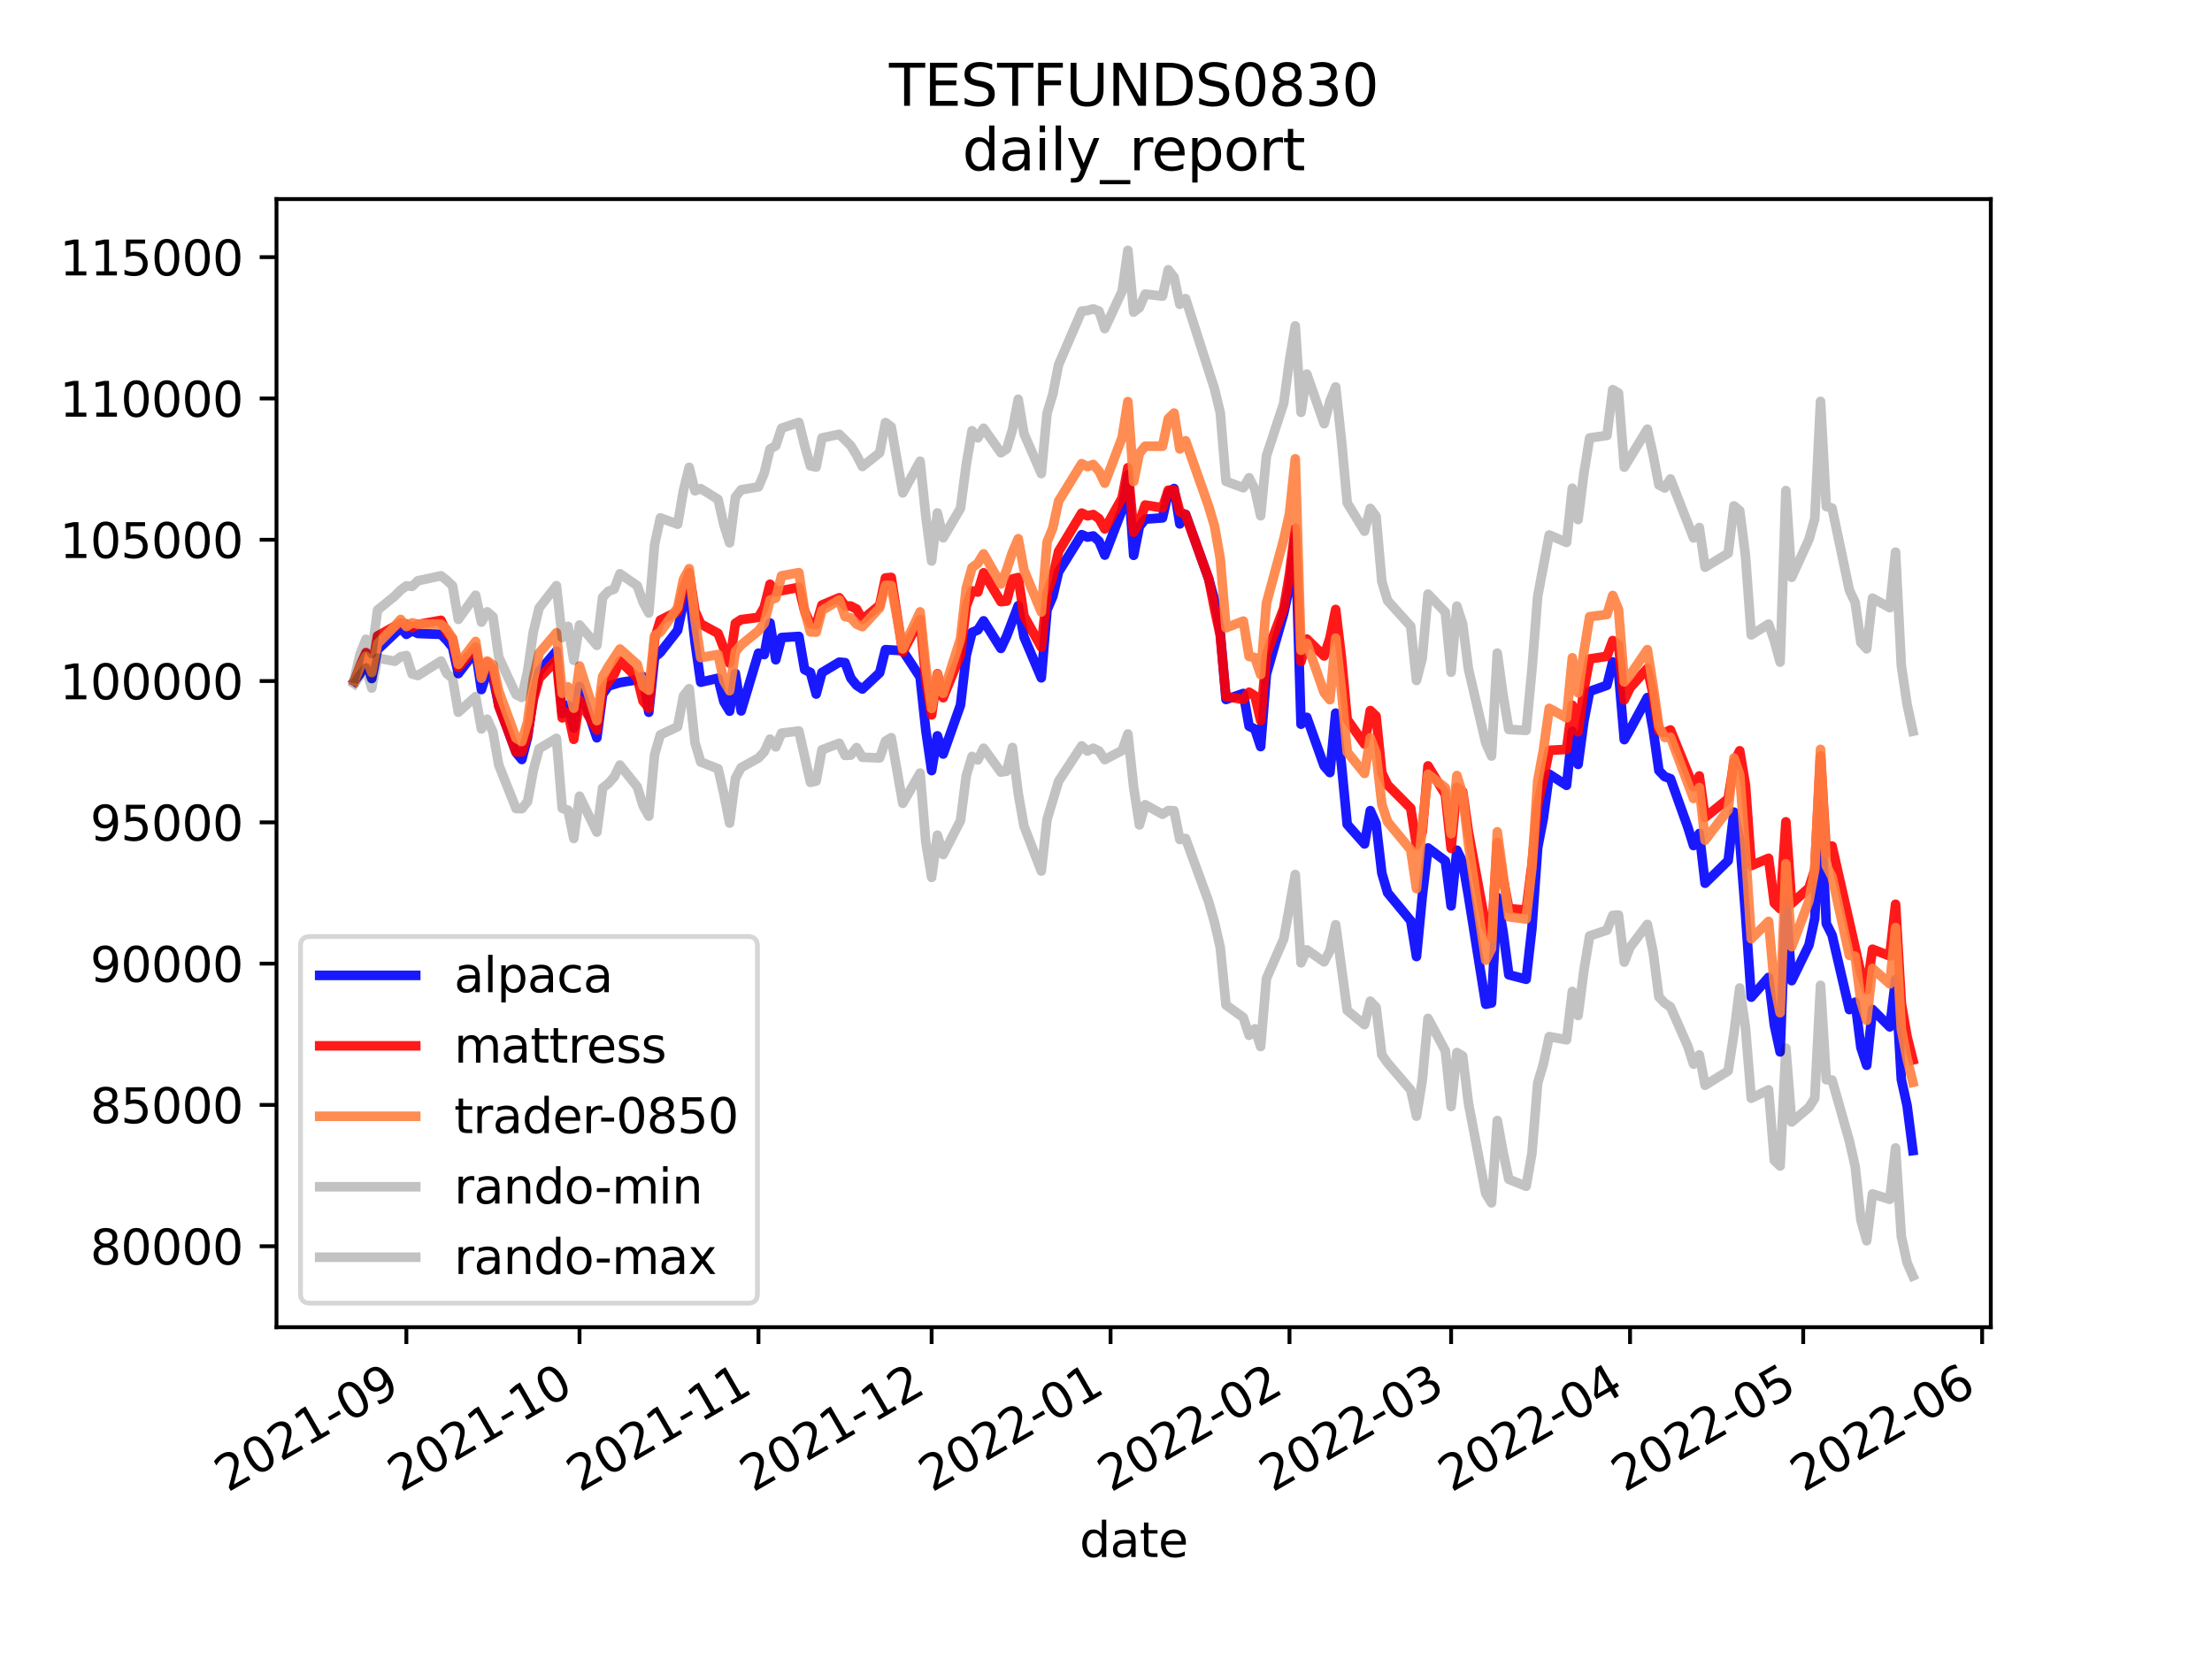<?xml version="1.0" encoding="utf-8" standalone="no"?>
<!DOCTYPE svg PUBLIC "-//W3C//DTD SVG 1.1//EN"
  "http://www.w3.org/Graphics/SVG/1.1/DTD/svg11.dtd">
<svg height="345.6pt" version="1.1" viewBox="0 0 460.8 345.6" width="460.8pt" xmlns="http://www.w3.org/2000/svg" xmlns:xlink="http://www.w3.org/1999/xlink">
 <defs>
  <style type="text/css">*{stroke-linecap:butt;stroke-linejoin:round;}</style>
 </defs>
 <g id="figure_1">
  <g id="patch_1">
   <path d="M 0 345.6 
L 460.8 345.6 
L 460.8 0 
L 0 0 
z
" style="fill:#ffffff;"/>
  </g>
  <g id="axes_1">
   <g id="patch_2">
    <path d="M 57.6 276.48 
L 414.72 276.48 
L 414.72 41.472 
L 57.6 41.472 
z
" style="fill:#ffffff;"/>
   </g>
   <g id="matplotlib.axis_1">
    <g id="xtick_1">
     <g id="line2d_1">
      <defs>
       <path d="M 0 0 
L 0 3.5 
" id="maebb15d954" style="stroke:#000000;stroke-width:0.8;"/>
      </defs>
      <g>
       <use style="stroke:#000000;stroke-width:0.8;" x="84.655" xlink:href="#maebb15d954" y="276.48"/>
      </g>
     </g>
     <g id="text_1">
      <!-- 2021-09 -->
      <g transform="translate(47.43 310.952)rotate(-30)scale(0.1 -0.1)">
       <defs>
        <path d="M 1228 531 
L 3431 531 
L 3431 0 
L 469 0 
L 469 531 
Q 828 903 1448 1529 
Q 2069 2156 2228 2338 
Q 2531 2678 2651 2914 
Q 2772 3150 2772 3378 
Q 2772 3750 2511 3984 
Q 2250 4219 1831 4219 
Q 1534 4219 1204 4116 
Q 875 4013 500 3803 
L 500 4441 
Q 881 4594 1212 4672 
Q 1544 4750 1819 4750 
Q 2544 4750 2975 4387 
Q 3406 4025 3406 3419 
Q 3406 3131 3298 2873 
Q 3191 2616 2906 2266 
Q 2828 2175 2409 1742 
Q 1991 1309 1228 531 
z
" id="DejaVuSans-32" transform="scale(0.016)"/>
        <path d="M 2034 4250 
Q 1547 4250 1301 3770 
Q 1056 3291 1056 2328 
Q 1056 1369 1301 889 
Q 1547 409 2034 409 
Q 2525 409 2770 889 
Q 3016 1369 3016 2328 
Q 3016 3291 2770 3770 
Q 2525 4250 2034 4250 
z
M 2034 4750 
Q 2819 4750 3233 4129 
Q 3647 3509 3647 2328 
Q 3647 1150 3233 529 
Q 2819 -91 2034 -91 
Q 1250 -91 836 529 
Q 422 1150 422 2328 
Q 422 3509 836 4129 
Q 1250 4750 2034 4750 
z
" id="DejaVuSans-30" transform="scale(0.016)"/>
        <path d="M 794 531 
L 1825 531 
L 1825 4091 
L 703 3866 
L 703 4441 
L 1819 4666 
L 2450 4666 
L 2450 531 
L 3481 531 
L 3481 0 
L 794 0 
L 794 531 
z
" id="DejaVuSans-31" transform="scale(0.016)"/>
        <path d="M 313 2009 
L 1997 2009 
L 1997 1497 
L 313 1497 
L 313 2009 
z
" id="DejaVuSans-2d" transform="scale(0.016)"/>
        <path d="M 703 97 
L 703 672 
Q 941 559 1184 500 
Q 1428 441 1663 441 
Q 2288 441 2617 861 
Q 2947 1281 2994 2138 
Q 2813 1869 2534 1725 
Q 2256 1581 1919 1581 
Q 1219 1581 811 2004 
Q 403 2428 403 3163 
Q 403 3881 828 4315 
Q 1253 4750 1959 4750 
Q 2769 4750 3195 4129 
Q 3622 3509 3622 2328 
Q 3622 1225 3098 567 
Q 2575 -91 1691 -91 
Q 1453 -91 1209 -44 
Q 966 3 703 97 
z
M 1959 2075 
Q 2384 2075 2632 2365 
Q 2881 2656 2881 3163 
Q 2881 3666 2632 3958 
Q 2384 4250 1959 4250 
Q 1534 4250 1286 3958 
Q 1038 3666 1038 3163 
Q 1038 2656 1286 2365 
Q 1534 2075 1959 2075 
z
" id="DejaVuSans-39" transform="scale(0.016)"/>
       </defs>
       <use xlink:href="#DejaVuSans-32"/>
       <use x="63.623" xlink:href="#DejaVuSans-30"/>
       <use x="127.246" xlink:href="#DejaVuSans-32"/>
       <use x="190.869" xlink:href="#DejaVuSans-31"/>
       <use x="254.492" xlink:href="#DejaVuSans-2d"/>
       <use x="290.576" xlink:href="#DejaVuSans-30"/>
       <use x="354.199" xlink:href="#DejaVuSans-39"/>
      </g>
     </g>
    </g>
    <g id="xtick_2">
     <g id="line2d_2">
      <g>
       <use style="stroke:#000000;stroke-width:0.8;" x="120.727" xlink:href="#maebb15d954" y="276.48"/>
      </g>
     </g>
     <g id="text_2">
      <!-- 2021-10 -->
      <g transform="translate(83.502 310.952)rotate(-30)scale(0.1 -0.1)">
       <use xlink:href="#DejaVuSans-32"/>
       <use x="63.623" xlink:href="#DejaVuSans-30"/>
       <use x="127.246" xlink:href="#DejaVuSans-32"/>
       <use x="190.869" xlink:href="#DejaVuSans-31"/>
       <use x="254.492" xlink:href="#DejaVuSans-2d"/>
       <use x="290.576" xlink:href="#DejaVuSans-31"/>
       <use x="354.199" xlink:href="#DejaVuSans-30"/>
      </g>
     </g>
    </g>
    <g id="xtick_3">
     <g id="line2d_3">
      <g>
       <use style="stroke:#000000;stroke-width:0.8;" x="158.002" xlink:href="#maebb15d954" y="276.48"/>
      </g>
     </g>
     <g id="text_3">
      <!-- 2021-11 -->
      <g transform="translate(120.778 310.952)rotate(-30)scale(0.1 -0.1)">
       <use xlink:href="#DejaVuSans-32"/>
       <use x="63.623" xlink:href="#DejaVuSans-30"/>
       <use x="127.246" xlink:href="#DejaVuSans-32"/>
       <use x="190.869" xlink:href="#DejaVuSans-31"/>
       <use x="254.492" xlink:href="#DejaVuSans-2d"/>
       <use x="290.576" xlink:href="#DejaVuSans-31"/>
       <use x="354.199" xlink:href="#DejaVuSans-31"/>
      </g>
     </g>
    </g>
    <g id="xtick_4">
     <g id="line2d_4">
      <g>
       <use style="stroke:#000000;stroke-width:0.8;" x="194.075" xlink:href="#maebb15d954" y="276.48"/>
      </g>
     </g>
     <g id="text_4">
      <!-- 2021-12 -->
      <g transform="translate(156.85 310.952)rotate(-30)scale(0.1 -0.1)">
       <use xlink:href="#DejaVuSans-32"/>
       <use x="63.623" xlink:href="#DejaVuSans-30"/>
       <use x="127.246" xlink:href="#DejaVuSans-32"/>
       <use x="190.869" xlink:href="#DejaVuSans-31"/>
       <use x="254.492" xlink:href="#DejaVuSans-2d"/>
       <use x="290.576" xlink:href="#DejaVuSans-31"/>
       <use x="354.199" xlink:href="#DejaVuSans-32"/>
      </g>
     </g>
    </g>
    <g id="xtick_5">
     <g id="line2d_5">
      <g>
       <use style="stroke:#000000;stroke-width:0.8;" x="231.35" xlink:href="#maebb15d954" y="276.48"/>
      </g>
     </g>
     <g id="text_5">
      <!-- 2022-01 -->
      <g transform="translate(194.125 310.952)rotate(-30)scale(0.1 -0.1)">
       <use xlink:href="#DejaVuSans-32"/>
       <use x="63.623" xlink:href="#DejaVuSans-30"/>
       <use x="127.246" xlink:href="#DejaVuSans-32"/>
       <use x="190.869" xlink:href="#DejaVuSans-32"/>
       <use x="254.492" xlink:href="#DejaVuSans-2d"/>
       <use x="290.576" xlink:href="#DejaVuSans-30"/>
       <use x="354.199" xlink:href="#DejaVuSans-31"/>
      </g>
     </g>
    </g>
    <g id="xtick_6">
     <g id="line2d_6">
      <g>
       <use style="stroke:#000000;stroke-width:0.8;" x="268.625" xlink:href="#maebb15d954" y="276.48"/>
      </g>
     </g>
     <g id="text_6">
      <!-- 2022-02 -->
      <g transform="translate(231.401 310.952)rotate(-30)scale(0.1 -0.1)">
       <use xlink:href="#DejaVuSans-32"/>
       <use x="63.623" xlink:href="#DejaVuSans-30"/>
       <use x="127.246" xlink:href="#DejaVuSans-32"/>
       <use x="190.869" xlink:href="#DejaVuSans-32"/>
       <use x="254.492" xlink:href="#DejaVuSans-2d"/>
       <use x="290.576" xlink:href="#DejaVuSans-30"/>
       <use x="354.199" xlink:href="#DejaVuSans-32"/>
      </g>
     </g>
    </g>
    <g id="xtick_7">
     <g id="line2d_7">
      <g>
       <use style="stroke:#000000;stroke-width:0.8;" x="302.293" xlink:href="#maebb15d954" y="276.48"/>
      </g>
     </g>
     <g id="text_7">
      <!-- 2022-03 -->
      <g transform="translate(265.069 310.952)rotate(-30)scale(0.1 -0.1)">
       <defs>
        <path d="M 2597 2516 
Q 3050 2419 3304 2112 
Q 3559 1806 3559 1356 
Q 3559 666 3084 287 
Q 2609 -91 1734 -91 
Q 1441 -91 1130 -33 
Q 819 25 488 141 
L 488 750 
Q 750 597 1062 519 
Q 1375 441 1716 441 
Q 2309 441 2620 675 
Q 2931 909 2931 1356 
Q 2931 1769 2642 2001 
Q 2353 2234 1838 2234 
L 1294 2234 
L 1294 2753 
L 1863 2753 
Q 2328 2753 2575 2939 
Q 2822 3125 2822 3475 
Q 2822 3834 2567 4026 
Q 2313 4219 1838 4219 
Q 1578 4219 1281 4162 
Q 984 4106 628 3988 
L 628 4550 
Q 988 4650 1302 4700 
Q 1616 4750 1894 4750 
Q 2613 4750 3031 4423 
Q 3450 4097 3450 3541 
Q 3450 3153 3228 2886 
Q 3006 2619 2597 2516 
z
" id="DejaVuSans-33" transform="scale(0.016)"/>
       </defs>
       <use xlink:href="#DejaVuSans-32"/>
       <use x="63.623" xlink:href="#DejaVuSans-30"/>
       <use x="127.246" xlink:href="#DejaVuSans-32"/>
       <use x="190.869" xlink:href="#DejaVuSans-32"/>
       <use x="254.492" xlink:href="#DejaVuSans-2d"/>
       <use x="290.576" xlink:href="#DejaVuSans-30"/>
       <use x="354.199" xlink:href="#DejaVuSans-33"/>
      </g>
     </g>
    </g>
    <g id="xtick_8">
     <g id="line2d_8">
      <g>
       <use style="stroke:#000000;stroke-width:0.8;" x="339.568" xlink:href="#maebb15d954" y="276.48"/>
      </g>
     </g>
     <g id="text_8">
      <!-- 2022-04 -->
      <g transform="translate(302.344 310.952)rotate(-30)scale(0.1 -0.1)">
       <defs>
        <path d="M 2419 4116 
L 825 1625 
L 2419 1625 
L 2419 4116 
z
M 2253 4666 
L 3047 4666 
L 3047 1625 
L 3713 1625 
L 3713 1100 
L 3047 1100 
L 3047 0 
L 2419 0 
L 2419 1100 
L 313 1100 
L 313 1709 
L 2253 4666 
z
" id="DejaVuSans-34" transform="scale(0.016)"/>
       </defs>
       <use xlink:href="#DejaVuSans-32"/>
       <use x="63.623" xlink:href="#DejaVuSans-30"/>
       <use x="127.246" xlink:href="#DejaVuSans-32"/>
       <use x="190.869" xlink:href="#DejaVuSans-32"/>
       <use x="254.492" xlink:href="#DejaVuSans-2d"/>
       <use x="290.576" xlink:href="#DejaVuSans-30"/>
       <use x="354.199" xlink:href="#DejaVuSans-34"/>
      </g>
     </g>
    </g>
    <g id="xtick_9">
     <g id="line2d_9">
      <g>
       <use style="stroke:#000000;stroke-width:0.8;" x="375.641" xlink:href="#maebb15d954" y="276.48"/>
      </g>
     </g>
     <g id="text_9">
      <!-- 2022-05 -->
      <g transform="translate(338.416 310.952)rotate(-30)scale(0.1 -0.1)">
       <defs>
        <path d="M 691 4666 
L 3169 4666 
L 3169 4134 
L 1269 4134 
L 1269 2991 
Q 1406 3038 1543 3061 
Q 1681 3084 1819 3084 
Q 2600 3084 3056 2656 
Q 3513 2228 3513 1497 
Q 3513 744 3044 326 
Q 2575 -91 1722 -91 
Q 1428 -91 1123 -41 
Q 819 9 494 109 
L 494 744 
Q 775 591 1075 516 
Q 1375 441 1709 441 
Q 2250 441 2565 725 
Q 2881 1009 2881 1497 
Q 2881 1984 2565 2268 
Q 2250 2553 1709 2553 
Q 1456 2553 1204 2497 
Q 953 2441 691 2322 
L 691 4666 
z
" id="DejaVuSans-35" transform="scale(0.016)"/>
       </defs>
       <use xlink:href="#DejaVuSans-32"/>
       <use x="63.623" xlink:href="#DejaVuSans-30"/>
       <use x="127.246" xlink:href="#DejaVuSans-32"/>
       <use x="190.869" xlink:href="#DejaVuSans-32"/>
       <use x="254.492" xlink:href="#DejaVuSans-2d"/>
       <use x="290.576" xlink:href="#DejaVuSans-30"/>
       <use x="354.199" xlink:href="#DejaVuSans-35"/>
      </g>
     </g>
    </g>
    <g id="xtick_10">
     <g id="line2d_10">
      <g>
       <use style="stroke:#000000;stroke-width:0.8;" x="412.916" xlink:href="#maebb15d954" y="276.48"/>
      </g>
     </g>
     <g id="text_10">
      <!-- 2022-06 -->
      <g transform="translate(375.692 310.952)rotate(-30)scale(0.1 -0.1)">
       <defs>
        <path d="M 2113 2584 
Q 1688 2584 1439 2293 
Q 1191 2003 1191 1497 
Q 1191 994 1439 701 
Q 1688 409 2113 409 
Q 2538 409 2786 701 
Q 3034 994 3034 1497 
Q 3034 2003 2786 2293 
Q 2538 2584 2113 2584 
z
M 3366 4563 
L 3366 3988 
Q 3128 4100 2886 4159 
Q 2644 4219 2406 4219 
Q 1781 4219 1451 3797 
Q 1122 3375 1075 2522 
Q 1259 2794 1537 2939 
Q 1816 3084 2150 3084 
Q 2853 3084 3261 2657 
Q 3669 2231 3669 1497 
Q 3669 778 3244 343 
Q 2819 -91 2113 -91 
Q 1303 -91 875 529 
Q 447 1150 447 2328 
Q 447 3434 972 4092 
Q 1497 4750 2381 4750 
Q 2619 4750 2861 4703 
Q 3103 4656 3366 4563 
z
" id="DejaVuSans-36" transform="scale(0.016)"/>
       </defs>
       <use xlink:href="#DejaVuSans-32"/>
       <use x="63.623" xlink:href="#DejaVuSans-30"/>
       <use x="127.246" xlink:href="#DejaVuSans-32"/>
       <use x="190.869" xlink:href="#DejaVuSans-32"/>
       <use x="254.492" xlink:href="#DejaVuSans-2d"/>
       <use x="290.576" xlink:href="#DejaVuSans-30"/>
       <use x="354.199" xlink:href="#DejaVuSans-36"/>
      </g>
     </g>
    </g>
    <g id="text_11">
     <!-- date -->
     <g transform="translate(224.885 324.351)scale(0.1 -0.1)">
      <defs>
       <path d="M 2906 2969 
L 2906 4863 
L 3481 4863 
L 3481 0 
L 2906 0 
L 2906 525 
Q 2725 213 2448 61 
Q 2172 -91 1784 -91 
Q 1150 -91 751 415 
Q 353 922 353 1747 
Q 353 2572 751 3078 
Q 1150 3584 1784 3584 
Q 2172 3584 2448 3432 
Q 2725 3281 2906 2969 
z
M 947 1747 
Q 947 1113 1208 752 
Q 1469 391 1925 391 
Q 2381 391 2643 752 
Q 2906 1113 2906 1747 
Q 2906 2381 2643 2742 
Q 2381 3103 1925 3103 
Q 1469 3103 1208 2742 
Q 947 2381 947 1747 
z
" id="DejaVuSans-64" transform="scale(0.016)"/>
       <path d="M 2194 1759 
Q 1497 1759 1228 1600 
Q 959 1441 959 1056 
Q 959 750 1161 570 
Q 1363 391 1709 391 
Q 2188 391 2477 730 
Q 2766 1069 2766 1631 
L 2766 1759 
L 2194 1759 
z
M 3341 1997 
L 3341 0 
L 2766 0 
L 2766 531 
Q 2569 213 2275 61 
Q 1981 -91 1556 -91 
Q 1019 -91 701 211 
Q 384 513 384 1019 
Q 384 1609 779 1909 
Q 1175 2209 1959 2209 
L 2766 2209 
L 2766 2266 
Q 2766 2663 2505 2880 
Q 2244 3097 1772 3097 
Q 1472 3097 1187 3025 
Q 903 2953 641 2809 
L 641 3341 
Q 956 3463 1253 3523 
Q 1550 3584 1831 3584 
Q 2591 3584 2966 3190 
Q 3341 2797 3341 1997 
z
" id="DejaVuSans-61" transform="scale(0.016)"/>
       <path d="M 1172 4494 
L 1172 3500 
L 2356 3500 
L 2356 3053 
L 1172 3053 
L 1172 1153 
Q 1172 725 1289 603 
Q 1406 481 1766 481 
L 2356 481 
L 2356 0 
L 1766 0 
Q 1100 0 847 248 
Q 594 497 594 1153 
L 594 3053 
L 172 3053 
L 172 3500 
L 594 3500 
L 594 4494 
L 1172 4494 
z
" id="DejaVuSans-74" transform="scale(0.016)"/>
       <path d="M 3597 1894 
L 3597 1613 
L 953 1613 
Q 991 1019 1311 708 
Q 1631 397 2203 397 
Q 2534 397 2845 478 
Q 3156 559 3463 722 
L 3463 178 
Q 3153 47 2828 -22 
Q 2503 -91 2169 -91 
Q 1331 -91 842 396 
Q 353 884 353 1716 
Q 353 2575 817 3079 
Q 1281 3584 2069 3584 
Q 2775 3584 3186 3129 
Q 3597 2675 3597 1894 
z
M 3022 2063 
Q 3016 2534 2758 2815 
Q 2500 3097 2075 3097 
Q 1594 3097 1305 2825 
Q 1016 2553 972 2059 
L 3022 2063 
z
" id="DejaVuSans-65" transform="scale(0.016)"/>
      </defs>
      <use xlink:href="#DejaVuSans-64"/>
      <use x="63.477" xlink:href="#DejaVuSans-61"/>
      <use x="124.756" xlink:href="#DejaVuSans-74"/>
      <use x="163.965" xlink:href="#DejaVuSans-65"/>
     </g>
    </g>
   </g>
   <g id="matplotlib.axis_2">
    <g id="ytick_1">
     <g id="line2d_11">
      <defs>
       <path d="M 0 0 
L -3.5 0 
" id="m15a7f53c6a" style="stroke:#000000;stroke-width:0.8;"/>
      </defs>
      <g>
       <use style="stroke:#000000;stroke-width:0.8;" x="57.6" xlink:href="#m15a7f53c6a" y="259.61"/>
      </g>
     </g>
     <g id="text_12">
      <!-- 80000 -->
      <g transform="translate(18.788 263.409)scale(0.1 -0.1)">
       <defs>
        <path d="M 2034 2216 
Q 1584 2216 1326 1975 
Q 1069 1734 1069 1313 
Q 1069 891 1326 650 
Q 1584 409 2034 409 
Q 2484 409 2743 651 
Q 3003 894 3003 1313 
Q 3003 1734 2745 1975 
Q 2488 2216 2034 2216 
z
M 1403 2484 
Q 997 2584 770 2862 
Q 544 3141 544 3541 
Q 544 4100 942 4425 
Q 1341 4750 2034 4750 
Q 2731 4750 3128 4425 
Q 3525 4100 3525 3541 
Q 3525 3141 3298 2862 
Q 3072 2584 2669 2484 
Q 3125 2378 3379 2068 
Q 3634 1759 3634 1313 
Q 3634 634 3220 271 
Q 2806 -91 2034 -91 
Q 1263 -91 848 271 
Q 434 634 434 1313 
Q 434 1759 690 2068 
Q 947 2378 1403 2484 
z
M 1172 3481 
Q 1172 3119 1398 2916 
Q 1625 2713 2034 2713 
Q 2441 2713 2670 2916 
Q 2900 3119 2900 3481 
Q 2900 3844 2670 4047 
Q 2441 4250 2034 4250 
Q 1625 4250 1398 4047 
Q 1172 3844 1172 3481 
z
" id="DejaVuSans-38" transform="scale(0.016)"/>
       </defs>
       <use xlink:href="#DejaVuSans-38"/>
       <use x="63.623" xlink:href="#DejaVuSans-30"/>
       <use x="127.246" xlink:href="#DejaVuSans-30"/>
       <use x="190.869" xlink:href="#DejaVuSans-30"/>
       <use x="254.492" xlink:href="#DejaVuSans-30"/>
      </g>
     </g>
    </g>
    <g id="ytick_2">
     <g id="line2d_12">
      <g>
       <use style="stroke:#000000;stroke-width:0.8;" x="57.6" xlink:href="#m15a7f53c6a" y="230.176"/>
      </g>
     </g>
     <g id="text_13">
      <!-- 85000 -->
      <g transform="translate(18.788 233.976)scale(0.1 -0.1)">
       <use xlink:href="#DejaVuSans-38"/>
       <use x="63.623" xlink:href="#DejaVuSans-35"/>
       <use x="127.246" xlink:href="#DejaVuSans-30"/>
       <use x="190.869" xlink:href="#DejaVuSans-30"/>
       <use x="254.492" xlink:href="#DejaVuSans-30"/>
      </g>
     </g>
    </g>
    <g id="ytick_3">
     <g id="line2d_13">
      <g>
       <use style="stroke:#000000;stroke-width:0.8;" x="57.6" xlink:href="#m15a7f53c6a" y="200.743"/>
      </g>
     </g>
     <g id="text_14">
      <!-- 90000 -->
      <g transform="translate(18.788 204.542)scale(0.1 -0.1)">
       <use xlink:href="#DejaVuSans-39"/>
       <use x="63.623" xlink:href="#DejaVuSans-30"/>
       <use x="127.246" xlink:href="#DejaVuSans-30"/>
       <use x="190.869" xlink:href="#DejaVuSans-30"/>
       <use x="254.492" xlink:href="#DejaVuSans-30"/>
      </g>
     </g>
    </g>
    <g id="ytick_4">
     <g id="line2d_14">
      <g>
       <use style="stroke:#000000;stroke-width:0.8;" x="57.6" xlink:href="#m15a7f53c6a" y="171.309"/>
      </g>
     </g>
     <g id="text_15">
      <!-- 95000 -->
      <g transform="translate(18.788 175.108)scale(0.1 -0.1)">
       <use xlink:href="#DejaVuSans-39"/>
       <use x="63.623" xlink:href="#DejaVuSans-35"/>
       <use x="127.246" xlink:href="#DejaVuSans-30"/>
       <use x="190.869" xlink:href="#DejaVuSans-30"/>
       <use x="254.492" xlink:href="#DejaVuSans-30"/>
      </g>
     </g>
    </g>
    <g id="ytick_5">
     <g id="line2d_15">
      <g>
       <use style="stroke:#000000;stroke-width:0.8;" x="57.6" xlink:href="#m15a7f53c6a" y="141.875"/>
      </g>
     </g>
     <g id="text_16">
      <!-- 100000 -->
      <g transform="translate(12.425 145.674)scale(0.1 -0.1)">
       <use xlink:href="#DejaVuSans-31"/>
       <use x="63.623" xlink:href="#DejaVuSans-30"/>
       <use x="127.246" xlink:href="#DejaVuSans-30"/>
       <use x="190.869" xlink:href="#DejaVuSans-30"/>
       <use x="254.492" xlink:href="#DejaVuSans-30"/>
       <use x="318.115" xlink:href="#DejaVuSans-30"/>
      </g>
     </g>
    </g>
    <g id="ytick_6">
     <g id="line2d_16">
      <g>
       <use style="stroke:#000000;stroke-width:0.8;" x="57.6" xlink:href="#m15a7f53c6a" y="112.442"/>
      </g>
     </g>
     <g id="text_17">
      <!-- 105000 -->
      <g transform="translate(12.425 116.241)scale(0.1 -0.1)">
       <use xlink:href="#DejaVuSans-31"/>
       <use x="63.623" xlink:href="#DejaVuSans-30"/>
       <use x="127.246" xlink:href="#DejaVuSans-35"/>
       <use x="190.869" xlink:href="#DejaVuSans-30"/>
       <use x="254.492" xlink:href="#DejaVuSans-30"/>
       <use x="318.115" xlink:href="#DejaVuSans-30"/>
      </g>
     </g>
    </g>
    <g id="ytick_7">
     <g id="line2d_17">
      <g>
       <use style="stroke:#000000;stroke-width:0.8;" x="57.6" xlink:href="#m15a7f53c6a" y="83.008"/>
      </g>
     </g>
     <g id="text_18">
      <!-- 110000 -->
      <g transform="translate(12.425 86.807)scale(0.1 -0.1)">
       <use xlink:href="#DejaVuSans-31"/>
       <use x="63.623" xlink:href="#DejaVuSans-31"/>
       <use x="127.246" xlink:href="#DejaVuSans-30"/>
       <use x="190.869" xlink:href="#DejaVuSans-30"/>
       <use x="254.492" xlink:href="#DejaVuSans-30"/>
       <use x="318.115" xlink:href="#DejaVuSans-30"/>
      </g>
     </g>
    </g>
    <g id="ytick_8">
     <g id="line2d_18">
      <g>
       <use style="stroke:#000000;stroke-width:0.8;" x="57.6" xlink:href="#m15a7f53c6a" y="53.574"/>
      </g>
     </g>
     <g id="text_19">
      <!-- 115000 -->
      <g transform="translate(12.425 57.373)scale(0.1 -0.1)">
       <use xlink:href="#DejaVuSans-31"/>
       <use x="63.623" xlink:href="#DejaVuSans-31"/>
       <use x="127.246" xlink:href="#DejaVuSans-35"/>
       <use x="190.869" xlink:href="#DejaVuSans-30"/>
       <use x="254.492" xlink:href="#DejaVuSans-30"/>
       <use x="318.115" xlink:href="#DejaVuSans-30"/>
      </g>
     </g>
    </g>
   </g>
   <g id="line2d_19">
    <path clip-path="url(#pebb0b01d2f)" d="M 73.833 141.875 
L 75.035 140.281 
L 76.238 137.715 
L 77.44 141.351 
L 78.642 135.347 
L 83.452 130.806 
L 84.655 132.139 
L 85.857 131.415 
L 87.059 131.969 
L 91.869 132.142 
L 93.072 133.367 
L 94.274 134.85 
L 95.476 140.324 
L 99.084 135.613 
L 100.286 143.641 
L 101.488 139.854 
L 102.691 141.038 
L 103.893 146.829 
L 107.501 156.745 
L 108.703 158.218 
L 109.905 153.583 
L 111.108 145.066 
L 112.31 139.9 
L 115.918 135.617 
L 117.12 148.651 
L 118.322 146.87 
L 119.525 151.694 
L 120.727 143.013 
L 124.335 153.693 
L 125.537 144.633 
L 126.739 142.913 
L 129.144 142.189 
L 132.752 141.599 
L 133.954 140.951 
L 135.156 148.373 
L 136.359 136.942 
L 137.561 135.908 
L 141.168 131.303 
L 142.371 125.502 
L 143.573 123.105 
L 144.776 133.716 
L 145.978 142.112 
L 149.585 141.288 
L 150.788 146.162 
L 151.99 148.156 
L 153.193 140.285 
L 154.395 148.1 
L 158.002 136.067 
L 159.205 136.361 
L 160.407 129.769 
L 161.61 137.44 
L 162.812 132.811 
L 166.419 132.577 
L 167.622 139.506 
L 168.824 140.087 
L 170.027 144.588 
L 171.229 140.108 
L 174.836 137.939 
L 176.039 138.042 
L 177.241 141.27 
L 178.444 142.76 
L 179.646 143.541 
L 183.253 140.154 
L 184.456 135.336 
L 188.063 135.557 
L 191.67 141.047 
L 192.873 152.219 
L 194.075 160.53 
L 195.278 153.289 
L 196.48 157.082 
L 200.087 146.871 
L 201.29 136.517 
L 202.492 131.737 
L 203.695 131.231 
L 204.897 129.334 
L 208.504 135.076 
L 209.707 132.509 
L 212.112 126.185 
L 213.314 132.674 
L 216.921 141.207 
L 218.124 127.035 
L 219.326 124.232 
L 220.528 119.127 
L 225.338 111.378 
L 226.541 111.891 
L 227.743 111.647 
L 228.945 112.757 
L 230.148 115.637 
L 233.755 106.211 
L 234.958 98.911 
L 236.16 115.68 
L 237.362 109.679 
L 238.565 108.141 
L 242.172 107.884 
L 243.375 102.613 
L 244.577 101.769 
L 245.779 109.143 
L 246.982 107.153 
L 251.792 120.606 
L 252.994 124.969 
L 254.196 131.715 
L 255.399 145.713 
L 259.006 144.464 
L 260.208 151.275 
L 261.411 151.866 
L 262.613 155.527 
L 263.816 140.468 
L 267.423 127.794 
L 268.625 122.181 
L 269.828 111.662 
L 271.03 150.868 
L 272.233 149.436 
L 275.84 159.565 
L 277.042 160.937 
L 278.245 148.556 
L 279.447 159.251 
L 280.65 171.741 
L 284.257 175.807 
L 285.459 168.869 
L 286.662 171.588 
L 287.864 181.9 
L 289.067 185.978 
L 293.876 191.802 
L 295.079 199.266 
L 296.281 186.777 
L 297.484 176.647 
L 301.091 179.347 
L 302.293 188.715 
L 303.496 177.107 
L 304.698 179.566 
L 305.901 186.618 
L 309.508 209.205 
L 310.71 208.943 
L 311.913 186.929 
L 313.115 194.084 
L 314.318 203.068 
L 317.925 203.999 
L 319.127 193.418 
L 320.33 176.576 
L 321.532 170.32 
L 322.735 161.282 
L 326.342 163.601 
L 327.544 152.359 
L 328.747 159.238 
L 329.949 150.272 
L 331.152 144.033 
L 334.759 142.758 
L 335.961 137.883 
L 337.164 139.951 
L 338.366 154.084 
L 339.568 151.994 
L 343.176 145.316 
L 344.378 152.073 
L 345.581 160.517 
L 346.783 161.785 
L 347.985 162.212 
L 351.593 172.293 
L 352.795 176.146 
L 353.998 173.628 
L 355.2 183.994 
L 360.01 179.283 
L 361.212 169.176 
L 362.415 174.95 
L 363.617 190.382 
L 364.819 207.732 
L 368.427 203.61 
L 369.629 213.548 
L 370.832 219.128 
L 372.034 187.621 
L 373.236 204.289 
L 376.844 196.87 
L 378.046 191.32 
L 379.248 168.383 
L 380.451 192.403 
L 381.653 194.793 
L 385.261 210.318 
L 386.463 208.777 
L 387.665 218.227 
L 388.868 221.919 
L 390.07 210.296 
L 393.678 213.915 
L 394.88 204.082 
L 396.082 224.887 
L 397.285 230.335 
L 398.487 239.691 
L 398.487 239.691 
" style="fill:none;stroke:#0000ff;stroke-linecap:square;stroke-opacity:0.9;stroke-width:2;"/>
   </g>
   <g id="line2d_20">
    <path clip-path="url(#pebb0b01d2f)" d="M 73.833 141.875 
L 75.035 138.688 
L 76.238 135.95 
L 77.44 139.538 
L 78.642 132.491 
L 83.452 129.773 
L 84.655 129.994 
L 85.857 130.735 
L 87.059 130.091 
L 91.869 129.219 
L 93.072 131.807 
L 94.274 133.046 
L 95.476 139.026 
L 99.084 134.815 
L 100.286 140.802 
L 101.488 137.896 
L 102.691 139.345 
L 103.893 147.097 
L 107.501 156.631 
L 108.703 156.63 
L 109.905 153.104 
L 111.108 145.684 
L 112.31 141.314 
L 115.918 137.477 
L 117.12 149.544 
L 118.322 148.426 
L 119.525 154.013 
L 120.727 145.874 
L 124.335 152.079 
L 125.537 143.637 
L 127.942 140.466 
L 129.144 137.676 
L 132.752 141.203 
L 133.954 146.043 
L 135.156 147.521 
L 136.359 133.129 
L 137.561 129.184 
L 141.168 127.385 
L 142.371 122.682 
L 143.573 119.266 
L 144.776 127.291 
L 145.978 129.971 
L 149.585 131.942 
L 151.99 138.148 
L 153.193 129.848 
L 154.395 129.073 
L 158.002 128.61 
L 159.205 126.501 
L 160.407 121.708 
L 161.61 123.268 
L 166.419 122.357 
L 167.622 127.276 
L 168.824 129.96 
L 170.027 130.114 
L 171.229 126.039 
L 174.836 124.525 
L 176.039 126.195 
L 177.241 126.259 
L 178.444 126.88 
L 179.646 129.06 
L 183.253 126.08 
L 184.456 120.398 
L 185.658 120.282 
L 188.063 135.831 
L 191.67 129.022 
L 192.873 141.585 
L 194.075 148.928 
L 195.278 140.347 
L 196.48 145.338 
L 200.087 136.382 
L 201.29 126.255 
L 202.492 123.089 
L 203.695 123.339 
L 204.897 119.327 
L 208.504 125.337 
L 209.707 125.219 
L 210.909 120.614 
L 212.112 120.313 
L 213.314 128.295 
L 216.921 134.821 
L 218.124 123.531 
L 219.326 120.09 
L 220.528 114.849 
L 225.338 106.887 
L 226.541 107.449 
L 227.743 107.19 
L 228.945 108.04 
L 230.148 110.182 
L 233.755 103.74 
L 234.958 97.436 
L 236.16 110.865 
L 237.362 108.721 
L 238.565 105.204 
L 242.172 105.789 
L 243.375 102.115 
L 244.577 102.072 
L 245.779 106.609 
L 246.982 107.221 
L 251.792 120.564 
L 252.994 126.763 
L 254.196 132.353 
L 255.399 145.103 
L 259.006 145.708 
L 260.208 144.198 
L 261.411 144.95 
L 262.613 150.107 
L 263.816 136.294 
L 267.423 126.732 
L 268.625 119.627 
L 269.828 110.045 
L 271.03 137.8 
L 272.233 133.135 
L 275.84 136.647 
L 277.042 132.95 
L 278.245 126.961 
L 279.447 137.004 
L 280.65 149.889 
L 284.257 155.009 
L 285.459 148.023 
L 286.662 149.178 
L 287.864 161 
L 289.067 163.515 
L 293.876 168.353 
L 295.079 176.067 
L 296.281 173.358 
L 297.484 159.551 
L 301.091 165.514 
L 302.293 176.745 
L 303.496 164.029 
L 304.698 164.909 
L 305.901 173.296 
L 309.508 192.844 
L 310.71 195.304 
L 311.913 175.544 
L 313.115 182.912 
L 314.318 189.283 
L 317.925 189.588 
L 319.127 180.142 
L 320.33 167.56 
L 321.532 162.263 
L 322.735 156.306 
L 326.342 156.118 
L 327.544 146.916 
L 328.747 152.45 
L 329.949 143.668 
L 331.152 137.27 
L 334.759 136.717 
L 335.961 133.44 
L 337.164 134.342 
L 338.366 145.792 
L 339.568 143.285 
L 343.176 139.239 
L 344.378 144.662 
L 345.581 152.233 
L 346.783 152.626 
L 347.985 152.063 
L 352.795 163.925 
L 353.998 161.641 
L 355.2 170.266 
L 360.01 166.396 
L 361.212 158.83 
L 362.415 156.407 
L 363.617 163.586 
L 364.819 180.322 
L 368.427 178.791 
L 369.629 188.131 
L 370.832 189.315 
L 372.034 171.198 
L 373.236 188.194 
L 376.844 184.963 
L 378.046 181.213 
L 379.248 157.489 
L 380.451 177.704 
L 381.653 176.246 
L 387.665 202.745 
L 388.868 206.195 
L 390.07 197.736 
L 393.678 199.143 
L 394.88 188.371 
L 396.082 209.033 
L 397.285 215.992 
L 398.487 220.796 
L 398.487 220.796 
" style="fill:none;stroke:#ff0000;stroke-linecap:square;stroke-opacity:0.9;stroke-width:2;"/>
   </g>
   <g id="line2d_21">
    <path clip-path="url(#pebb0b01d2f)" d="M 73.833 141.875 
L 75.035 138.892 
L 76.238 136.732 
L 77.44 140.105 
L 78.642 134.108 
L 82.25 130.428 
L 83.452 129.042 
L 84.655 130.523 
L 85.857 129.746 
L 87.059 130.023 
L 91.869 130.031 
L 93.072 131.127 
L 94.274 132.975 
L 95.476 138.394 
L 99.084 133.624 
L 100.286 141.288 
L 101.488 137.702 
L 102.691 138.507 
L 103.893 143.963 
L 107.501 153.766 
L 108.703 154.474 
L 109.905 150.362 
L 111.108 141.393 
L 112.31 136.066 
L 115.918 131.819 
L 117.12 144.428 
L 118.322 143.084 
L 119.525 147.526 
L 120.727 138.739 
L 124.335 150.123 
L 125.537 140.943 
L 126.739 138.865 
L 129.144 135.203 
L 132.752 138.415 
L 133.954 142.935 
L 135.156 143.785 
L 136.359 132.43 
L 137.561 131.661 
L 141.168 126.592 
L 142.371 120.703 
L 143.573 118.463 
L 144.776 129.161 
L 145.978 136.991 
L 149.585 136.347 
L 150.788 141.837 
L 151.99 143.889 
L 153.193 135.754 
L 154.395 134.353 
L 158.002 131.407 
L 159.205 129.825 
L 160.407 125.005 
L 161.61 124.552 
L 162.812 119.953 
L 166.419 119.294 
L 167.622 127.29 
L 168.824 131.634 
L 170.027 131.683 
L 171.229 127.182 
L 174.836 124.965 
L 176.039 128.445 
L 177.241 128.709 
L 178.444 130.02 
L 179.646 130.542 
L 183.253 126.602 
L 184.456 121.937 
L 185.658 121.971 
L 188.063 135.174 
L 191.67 127.469 
L 192.873 139.03 
L 194.075 147.573 
L 195.278 140.456 
L 196.48 144.422 
L 200.087 133.06 
L 201.29 122.514 
L 202.492 118.243 
L 203.695 117.342 
L 204.897 115.383 
L 208.504 121.675 
L 209.707 118.731 
L 210.909 115.04 
L 212.112 112.223 
L 213.314 118.742 
L 216.921 127.502 
L 218.124 112.936 
L 219.326 109.956 
L 220.528 104.393 
L 225.338 96.585 
L 226.541 97.203 
L 227.743 96.761 
L 228.945 98.161 
L 230.148 100.65 
L 233.755 91.171 
L 234.958 83.658 
L 236.16 100.318 
L 237.362 94.414 
L 238.565 92.945 
L 242.172 92.962 
L 243.375 87.227 
L 244.577 86.045 
L 245.779 93.513 
L 246.982 91.82 
L 251.792 105.507 
L 252.994 109.551 
L 254.196 116.336 
L 255.399 130.78 
L 259.006 129.386 
L 260.208 136.744 
L 261.411 136.98 
L 262.613 140.517 
L 263.816 125.684 
L 267.423 112.381 
L 268.625 106.989 
L 269.828 95.574 
L 271.03 135.472 
L 272.233 133.996 
L 275.84 144.299 
L 277.042 145.762 
L 278.245 132.937 
L 279.447 143.807 
L 280.65 156.661 
L 284.257 161.125 
L 285.459 153.696 
L 286.662 156.911 
L 287.864 167.532 
L 289.067 171.206 
L 293.876 177.024 
L 295.079 185.125 
L 296.281 172.081 
L 297.484 161.272 
L 301.091 164.103 
L 302.293 173.672 
L 303.496 161.557 
L 304.698 165.417 
L 305.901 175.805 
L 309.508 200.023 
L 310.71 197.612 
L 311.913 173.283 
L 314.318 190.982 
L 317.925 191.445 
L 319.127 180.694 
L 320.33 162.709 
L 321.532 156.191 
L 322.735 147.56 
L 326.342 149.536 
L 327.544 137.034 
L 328.747 144.324 
L 329.949 135.866 
L 331.152 128.471 
L 334.759 128.002 
L 335.961 124.051 
L 337.164 126.955 
L 338.366 142.053 
L 339.568 140.644 
L 343.176 135.335 
L 344.378 142.91 
L 345.581 151.373 
L 346.783 153.613 
L 347.985 153.568 
L 352.795 166.34 
L 353.998 164.061 
L 355.2 175.021 
L 360.01 168.712 
L 361.212 157.892 
L 362.415 161.377 
L 363.617 177.377 
L 364.819 195.56 
L 368.427 191.949 
L 369.629 205.031 
L 370.832 210.968 
L 372.034 179.94 
L 373.236 197.222 
L 376.844 187.649 
L 378.046 181.07 
L 379.248 156.11 
L 380.451 180.349 
L 381.653 182.63 
L 385.261 199.017 
L 386.463 199.208 
L 387.665 208.665 
L 388.868 212.548 
L 390.07 201.734 
L 393.678 204.955 
L 394.88 193.219 
L 396.082 214.384 
L 397.285 220.542 
L 398.487 225.461 
L 398.487 225.461 
" style="fill:none;stroke:#ff8040;stroke-linecap:square;stroke-opacity:0.9;stroke-width:2;"/>
   </g>
   <g id="line2d_22">
    <path clip-path="url(#pebb0b01d2f)" d="M 73.833 142.464 
L 75.035 140.643 
L 76.238 139.167 
L 77.44 143.341 
L 78.642 137.08 
L 82.25 137.751 
L 83.452 136.818 
L 84.655 136.565 
L 85.857 140.41 
L 87.059 140.724 
L 91.869 137.706 
L 93.072 140.307 
L 94.274 141.28 
L 95.476 148.369 
L 99.084 145.106 
L 100.286 151.846 
L 101.488 149.821 
L 102.691 152.494 
L 103.893 159.343 
L 107.501 168.434 
L 108.703 168.463 
L 109.905 166.968 
L 111.108 160.465 
L 112.31 155.966 
L 115.918 153.81 
L 117.12 168.388 
L 118.322 168.777 
L 119.525 174.675 
L 120.727 165.866 
L 124.335 173.343 
L 125.537 164.155 
L 126.739 163.216 
L 127.942 161.849 
L 129.144 159.379 
L 132.752 163.909 
L 133.954 167.822 
L 135.156 170.016 
L 136.359 157.204 
L 137.561 153.084 
L 141.168 151.374 
L 142.371 144.981 
L 143.573 143.458 
L 144.776 154.701 
L 145.978 158.74 
L 149.585 160.142 
L 150.788 165.354 
L 151.99 171.471 
L 153.193 162.169 
L 154.395 159.913 
L 158.002 157.904 
L 159.205 156.621 
L 160.407 153.969 
L 161.61 155.595 
L 162.812 152.73 
L 166.419 152.279 
L 168.824 162.975 
L 170.027 162.704 
L 171.229 156.198 
L 174.836 154.832 
L 176.039 157.363 
L 177.241 157.299 
L 178.444 155.74 
L 179.646 157.754 
L 183.253 157.883 
L 184.456 154.397 
L 185.658 153.669 
L 188.063 167.341 
L 191.67 161.046 
L 192.873 175.514 
L 194.075 182.775 
L 195.278 173.98 
L 196.48 178.011 
L 200.087 170.934 
L 201.29 161.575 
L 202.492 157.577 
L 203.695 158.307 
L 204.897 155.866 
L 208.504 160.848 
L 209.707 160.647 
L 210.909 155.71 
L 212.112 165.266 
L 213.314 172.08 
L 216.921 181.452 
L 218.124 170.675 
L 220.528 162.729 
L 225.338 155.38 
L 226.541 156.455 
L 227.743 155.864 
L 228.945 156.457 
L 230.148 158.237 
L 233.755 156.336 
L 234.958 152.903 
L 236.16 163.995 
L 237.362 171.847 
L 238.565 167.635 
L 242.172 169.62 
L 243.375 168.852 
L 244.577 168.895 
L 245.779 174.89 
L 246.982 174.668 
L 251.792 187.849 
L 252.994 192.127 
L 254.196 197.347 
L 255.399 209.36 
L 259.006 211.961 
L 260.208 215.669 
L 261.411 214.317 
L 262.613 218.019 
L 263.816 203.857 
L 267.423 195.602 
L 269.828 182.172 
L 271.03 200.58 
L 272.233 197.858 
L 275.84 200.372 
L 277.042 198.038 
L 278.245 192.634 
L 280.65 210.481 
L 284.257 213.451 
L 285.459 208.567 
L 286.662 209.832 
L 287.864 219.729 
L 289.067 221.448 
L 293.876 227.052 
L 295.079 232.515 
L 296.281 225.081 
L 297.484 212.157 
L 301.091 218.903 
L 302.293 230.512 
L 303.496 219.252 
L 304.698 219.98 
L 305.901 229.809 
L 309.508 248.663 
L 310.71 250.573 
L 311.913 233.427 
L 313.115 240.007 
L 314.318 245.667 
L 317.925 247.116 
L 319.127 240.254 
L 320.33 225.632 
L 321.532 221.572 
L 322.735 215.946 
L 326.342 216.61 
L 327.544 206.539 
L 328.747 211.543 
L 329.949 202.202 
L 331.152 194.968 
L 334.759 193.764 
L 335.961 190.693 
L 337.164 190.62 
L 338.366 200.427 
L 339.568 197.352 
L 343.176 192.572 
L 344.378 198.331 
L 345.581 207.674 
L 346.783 208.958 
L 347.985 209.748 
L 351.593 217.93 
L 352.795 221.687 
L 353.998 219.752 
L 355.2 226.075 
L 360.01 223.093 
L 361.212 215.271 
L 362.415 205.817 
L 363.617 214.111 
L 364.819 228.784 
L 368.427 227.037 
L 369.629 241.744 
L 370.832 242.895 
L 372.034 218.347 
L 373.236 233.732 
L 376.844 230.68 
L 378.046 228.781 
L 379.248 205.257 
L 380.451 224.919 
L 381.653 224.993 
L 385.261 237.689 
L 386.463 242.981 
L 387.665 254.165 
L 388.868 258.478 
L 390.07 248.72 
L 393.678 249.842 
L 394.88 239.133 
L 396.082 257.56 
L 397.285 263.05 
L 398.487 265.798 
L 398.487 265.798 
" style="fill:none;stroke:#0d0d0d;stroke-linecap:square;stroke-opacity:0.25;stroke-width:2;"/>
   </g>
   <g id="line2d_23">
    <path clip-path="url(#pebb0b01d2f)" d="M 73.833 141.287 
L 75.035 136.206 
L 76.238 133.18 
L 77.44 136.147 
L 78.642 127.106 
L 82.25 124.16 
L 83.452 122.939 
L 84.655 122.055 
L 85.857 122.149 
L 87.059 120.981 
L 91.869 119.951 
L 93.072 120.883 
L 94.274 122.044 
L 95.476 129.031 
L 99.084 123.993 
L 100.286 129.604 
L 101.488 127.456 
L 102.691 128.476 
L 103.893 136.875 
L 107.501 144.692 
L 108.703 145.293 
L 109.905 139.864 
L 111.108 131.579 
L 112.31 126.646 
L 115.918 122.012 
L 117.12 132.833 
L 118.322 130.48 
L 119.525 137.547 
L 120.727 130.199 
L 124.335 134.435 
L 125.537 124.427 
L 126.739 123.167 
L 127.942 122.725 
L 129.144 119.519 
L 132.752 122.01 
L 133.954 125.451 
L 135.156 127.693 
L 136.359 113.462 
L 137.561 107.884 
L 141.168 109.202 
L 142.371 102.19 
L 143.573 97.354 
L 144.776 102.244 
L 145.978 101.781 
L 149.585 104.017 
L 150.788 109.299 
L 151.99 113.079 
L 153.193 103.584 
L 154.395 102.034 
L 158.002 101.422 
L 159.205 98.586 
L 160.407 93.545 
L 161.61 92.865 
L 162.812 89.204 
L 166.419 87.99 
L 167.622 92.827 
L 168.824 97.046 
L 170.027 97.297 
L 171.229 91.226 
L 174.836 90.469 
L 177.241 92.848 
L 178.444 94.818 
L 179.646 97.175 
L 183.253 94.322 
L 184.456 88.026 
L 185.658 88.908 
L 188.063 102.679 
L 191.67 96.085 
L 192.873 107.628 
L 194.075 116.873 
L 195.278 106.854 
L 196.48 112.03 
L 200.087 105.89 
L 201.29 96.785 
L 202.492 89.724 
L 203.695 91.217 
L 204.897 89.212 
L 208.504 94.316 
L 209.707 93.521 
L 210.909 89.501 
L 212.112 83.178 
L 213.314 90.335 
L 216.921 98.66 
L 218.124 86.085 
L 219.326 82.106 
L 220.528 75.954 
L 225.338 64.809 
L 226.541 64.689 
L 227.743 64.343 
L 228.945 64.816 
L 230.148 68.454 
L 233.755 60.677 
L 234.958 52.154 
L 236.16 65.021 
L 237.362 64.084 
L 238.565 61.271 
L 242.172 61.683 
L 243.375 56.199 
L 244.577 57.741 
L 245.779 63.396 
L 246.982 62.21 
L 252.994 80.978 
L 254.196 85.946 
L 255.399 100.265 
L 259.006 101.611 
L 260.208 99.531 
L 261.411 101.955 
L 262.613 107.444 
L 263.816 95.001 
L 267.423 83.995 
L 268.625 75.075 
L 269.828 67.884 
L 271.03 85.899 
L 272.233 77.928 
L 275.84 88.262 
L 277.042 83.601 
L 278.245 80.598 
L 279.447 91.672 
L 280.65 104.764 
L 284.257 110.653 
L 285.459 105.906 
L 286.662 107.576 
L 287.864 121.152 
L 289.067 125.138 
L 293.876 130.449 
L 295.079 141.754 
L 296.281 137.123 
L 297.484 123.762 
L 301.091 127.532 
L 302.293 140.032 
L 303.496 126.264 
L 304.698 129.991 
L 305.901 139.35 
L 309.508 154.773 
L 310.71 157.499 
L 311.913 136.052 
L 313.115 144.752 
L 314.318 151.956 
L 317.925 152.155 
L 319.127 139.531 
L 320.33 124.211 
L 322.735 111.446 
L 326.342 113.002 
L 327.544 101.705 
L 328.747 108.245 
L 329.949 98.645 
L 331.152 91.228 
L 334.759 90.71 
L 335.961 81.171 
L 337.164 81.876 
L 338.366 97.323 
L 343.176 89.399 
L 344.378 94.772 
L 345.581 101.024 
L 346.783 101.653 
L 347.985 99.78 
L 352.795 112.061 
L 353.998 109.89 
L 355.2 118.159 
L 360.01 115.254 
L 361.212 105.375 
L 362.415 106.387 
L 363.617 115.794 
L 364.819 132.257 
L 368.427 130.01 
L 369.629 133.478 
L 370.832 137.929 
L 372.034 102.2 
L 373.236 120.263 
L 376.844 112.354 
L 378.046 108.061 
L 379.248 83.607 
L 380.451 105.513 
L 381.653 105.848 
L 385.261 122.972 
L 386.463 125.499 
L 387.665 133.859 
L 388.868 135.16 
L 390.07 124.605 
L 393.678 126.597 
L 394.88 115.012 
L 396.082 138.654 
L 397.285 146.751 
L 398.487 152.325 
L 398.487 152.325 
" style="fill:none;stroke:#0d0d0d;stroke-linecap:square;stroke-opacity:0.25;stroke-width:2;"/>
   </g>
   <g id="patch_3">
    <path d="M 57.6 276.48 
L 57.6 41.472 
" style="fill:none;stroke:#000000;stroke-linecap:square;stroke-linejoin:miter;stroke-width:0.8;"/>
   </g>
   <g id="patch_4">
    <path d="M 414.72 276.48 
L 414.72 41.472 
" style="fill:none;stroke:#000000;stroke-linecap:square;stroke-linejoin:miter;stroke-width:0.8;"/>
   </g>
   <g id="patch_5">
    <path d="M 57.6 276.48 
L 414.72 276.48 
" style="fill:none;stroke:#000000;stroke-linecap:square;stroke-linejoin:miter;stroke-width:0.8;"/>
   </g>
   <g id="patch_6">
    <path d="M 57.6 41.472 
L 414.72 41.472 
" style="fill:none;stroke:#000000;stroke-linecap:square;stroke-linejoin:miter;stroke-width:0.8;"/>
   </g>
   <g id="text_20">
    <!-- TESTFUNDS0830 -->
    <g transform="translate(185.2 22.035)scale(0.12 -0.12)">
     <defs>
      <path d="M -19 4666 
L 3928 4666 
L 3928 4134 
L 2272 4134 
L 2272 0 
L 1638 0 
L 1638 4134 
L -19 4134 
L -19 4666 
z
" id="DejaVuSans-54" transform="scale(0.016)"/>
      <path d="M 628 4666 
L 3578 4666 
L 3578 4134 
L 1259 4134 
L 1259 2753 
L 3481 2753 
L 3481 2222 
L 1259 2222 
L 1259 531 
L 3634 531 
L 3634 0 
L 628 0 
L 628 4666 
z
" id="DejaVuSans-45" transform="scale(0.016)"/>
      <path d="M 3425 4513 
L 3425 3897 
Q 3066 4069 2747 4153 
Q 2428 4238 2131 4238 
Q 1616 4238 1336 4038 
Q 1056 3838 1056 3469 
Q 1056 3159 1242 3001 
Q 1428 2844 1947 2747 
L 2328 2669 
Q 3034 2534 3370 2195 
Q 3706 1856 3706 1288 
Q 3706 609 3251 259 
Q 2797 -91 1919 -91 
Q 1588 -91 1214 -16 
Q 841 59 441 206 
L 441 856 
Q 825 641 1194 531 
Q 1563 422 1919 422 
Q 2459 422 2753 634 
Q 3047 847 3047 1241 
Q 3047 1584 2836 1778 
Q 2625 1972 2144 2069 
L 1759 2144 
Q 1053 2284 737 2584 
Q 422 2884 422 3419 
Q 422 4038 858 4394 
Q 1294 4750 2059 4750 
Q 2388 4750 2728 4690 
Q 3069 4631 3425 4513 
z
" id="DejaVuSans-53" transform="scale(0.016)"/>
      <path d="M 628 4666 
L 3309 4666 
L 3309 4134 
L 1259 4134 
L 1259 2759 
L 3109 2759 
L 3109 2228 
L 1259 2228 
L 1259 0 
L 628 0 
L 628 4666 
z
" id="DejaVuSans-46" transform="scale(0.016)"/>
      <path d="M 556 4666 
L 1191 4666 
L 1191 1831 
Q 1191 1081 1462 751 
Q 1734 422 2344 422 
Q 2950 422 3222 751 
Q 3494 1081 3494 1831 
L 3494 4666 
L 4128 4666 
L 4128 1753 
Q 4128 841 3676 375 
Q 3225 -91 2344 -91 
Q 1459 -91 1007 375 
Q 556 841 556 1753 
L 556 4666 
z
" id="DejaVuSans-55" transform="scale(0.016)"/>
      <path d="M 628 4666 
L 1478 4666 
L 3547 763 
L 3547 4666 
L 4159 4666 
L 4159 0 
L 3309 0 
L 1241 3903 
L 1241 0 
L 628 0 
L 628 4666 
z
" id="DejaVuSans-4e" transform="scale(0.016)"/>
      <path d="M 1259 4147 
L 1259 519 
L 2022 519 
Q 2988 519 3436 956 
Q 3884 1394 3884 2338 
Q 3884 3275 3436 3711 
Q 2988 4147 2022 4147 
L 1259 4147 
z
M 628 4666 
L 1925 4666 
Q 3281 4666 3915 4102 
Q 4550 3538 4550 2338 
Q 4550 1131 3912 565 
Q 3275 0 1925 0 
L 628 0 
L 628 4666 
z
" id="DejaVuSans-44" transform="scale(0.016)"/>
     </defs>
     <use xlink:href="#DejaVuSans-54"/>
     <use x="61.084" xlink:href="#DejaVuSans-45"/>
     <use x="124.268" xlink:href="#DejaVuSans-53"/>
     <use x="187.744" xlink:href="#DejaVuSans-54"/>
     <use x="248.828" xlink:href="#DejaVuSans-46"/>
     <use x="306.348" xlink:href="#DejaVuSans-55"/>
     <use x="379.541" xlink:href="#DejaVuSans-4e"/>
     <use x="454.346" xlink:href="#DejaVuSans-44"/>
     <use x="531.348" xlink:href="#DejaVuSans-53"/>
     <use x="594.824" xlink:href="#DejaVuSans-30"/>
     <use x="658.447" xlink:href="#DejaVuSans-38"/>
     <use x="722.07" xlink:href="#DejaVuSans-33"/>
     <use x="785.693" xlink:href="#DejaVuSans-30"/>
    </g>
    <!-- daily_report -->
    <g transform="translate(200.467 35.472)scale(0.12 -0.12)">
     <defs>
      <path d="M 603 3500 
L 1178 3500 
L 1178 0 
L 603 0 
L 603 3500 
z
M 603 4863 
L 1178 4863 
L 1178 4134 
L 603 4134 
L 603 4863 
z
" id="DejaVuSans-69" transform="scale(0.016)"/>
      <path d="M 603 4863 
L 1178 4863 
L 1178 0 
L 603 0 
L 603 4863 
z
" id="DejaVuSans-6c" transform="scale(0.016)"/>
      <path d="M 2059 -325 
Q 1816 -950 1584 -1140 
Q 1353 -1331 966 -1331 
L 506 -1331 
L 506 -850 
L 844 -850 
Q 1081 -850 1212 -737 
Q 1344 -625 1503 -206 
L 1606 56 
L 191 3500 
L 800 3500 
L 1894 763 
L 2988 3500 
L 3597 3500 
L 2059 -325 
z
" id="DejaVuSans-79" transform="scale(0.016)"/>
      <path d="M 3263 -1063 
L 3263 -1509 
L -63 -1509 
L -63 -1063 
L 3263 -1063 
z
" id="DejaVuSans-5f" transform="scale(0.016)"/>
      <path d="M 2631 2963 
Q 2534 3019 2420 3045 
Q 2306 3072 2169 3072 
Q 1681 3072 1420 2755 
Q 1159 2438 1159 1844 
L 1159 0 
L 581 0 
L 581 3500 
L 1159 3500 
L 1159 2956 
Q 1341 3275 1631 3429 
Q 1922 3584 2338 3584 
Q 2397 3584 2469 3576 
Q 2541 3569 2628 3553 
L 2631 2963 
z
" id="DejaVuSans-72" transform="scale(0.016)"/>
      <path d="M 1159 525 
L 1159 -1331 
L 581 -1331 
L 581 3500 
L 1159 3500 
L 1159 2969 
Q 1341 3281 1617 3432 
Q 1894 3584 2278 3584 
Q 2916 3584 3314 3078 
Q 3713 2572 3713 1747 
Q 3713 922 3314 415 
Q 2916 -91 2278 -91 
Q 1894 -91 1617 61 
Q 1341 213 1159 525 
z
M 3116 1747 
Q 3116 2381 2855 2742 
Q 2594 3103 2138 3103 
Q 1681 3103 1420 2742 
Q 1159 2381 1159 1747 
Q 1159 1113 1420 752 
Q 1681 391 2138 391 
Q 2594 391 2855 752 
Q 3116 1113 3116 1747 
z
" id="DejaVuSans-70" transform="scale(0.016)"/>
      <path d="M 1959 3097 
Q 1497 3097 1228 2736 
Q 959 2375 959 1747 
Q 959 1119 1226 758 
Q 1494 397 1959 397 
Q 2419 397 2687 759 
Q 2956 1122 2956 1747 
Q 2956 2369 2687 2733 
Q 2419 3097 1959 3097 
z
M 1959 3584 
Q 2709 3584 3137 3096 
Q 3566 2609 3566 1747 
Q 3566 888 3137 398 
Q 2709 -91 1959 -91 
Q 1206 -91 779 398 
Q 353 888 353 1747 
Q 353 2609 779 3096 
Q 1206 3584 1959 3584 
z
" id="DejaVuSans-6f" transform="scale(0.016)"/>
     </defs>
     <use xlink:href="#DejaVuSans-64"/>
     <use x="63.477" xlink:href="#DejaVuSans-61"/>
     <use x="124.756" xlink:href="#DejaVuSans-69"/>
     <use x="152.539" xlink:href="#DejaVuSans-6c"/>
     <use x="180.322" xlink:href="#DejaVuSans-79"/>
     <use x="239.502" xlink:href="#DejaVuSans-5f"/>
     <use x="289.502" xlink:href="#DejaVuSans-72"/>
     <use x="328.365" xlink:href="#DejaVuSans-65"/>
     <use x="389.889" xlink:href="#DejaVuSans-70"/>
     <use x="453.365" xlink:href="#DejaVuSans-6f"/>
     <use x="514.547" xlink:href="#DejaVuSans-72"/>
     <use x="555.66" xlink:href="#DejaVuSans-74"/>
    </g>
   </g>
   <g id="legend_1">
    <g id="patch_7">
     <path d="M 64.6 271.48 
L 155.792 271.48 
Q 157.792 271.48 157.792 269.48 
L 157.792 197.089 
Q 157.792 195.089 155.792 195.089 
L 64.6 195.089 
Q 62.6 195.089 62.6 197.089 
L 62.6 269.48 
Q 62.6 271.48 64.6 271.48 
z
" style="fill:#ffffff;opacity:0.8;stroke:#cccccc;stroke-linejoin:miter;"/>
    </g>
    <g id="line2d_24">
     <path d="M 66.6 203.188 
L 86.6 203.188 
" style="fill:none;stroke:#0000ff;stroke-linecap:square;stroke-opacity:0.9;stroke-width:2;"/>
    </g>
    <g id="line2d_25"/>
    <g id="text_21">
     <!-- alpaca -->
     <g transform="translate(94.6 206.688)scale(0.1 -0.1)">
      <defs>
       <path d="M 3122 3366 
L 3122 2828 
Q 2878 2963 2633 3030 
Q 2388 3097 2138 3097 
Q 1578 3097 1268 2742 
Q 959 2388 959 1747 
Q 959 1106 1268 751 
Q 1578 397 2138 397 
Q 2388 397 2633 464 
Q 2878 531 3122 666 
L 3122 134 
Q 2881 22 2623 -34 
Q 2366 -91 2075 -91 
Q 1284 -91 818 406 
Q 353 903 353 1747 
Q 353 2603 823 3093 
Q 1294 3584 2113 3584 
Q 2378 3584 2631 3529 
Q 2884 3475 3122 3366 
z
" id="DejaVuSans-63" transform="scale(0.016)"/>
      </defs>
      <use xlink:href="#DejaVuSans-61"/>
      <use x="61.279" xlink:href="#DejaVuSans-6c"/>
      <use x="89.062" xlink:href="#DejaVuSans-70"/>
      <use x="152.539" xlink:href="#DejaVuSans-61"/>
      <use x="213.818" xlink:href="#DejaVuSans-63"/>
      <use x="268.799" xlink:href="#DejaVuSans-61"/>
     </g>
    </g>
    <g id="line2d_26">
     <path d="M 66.6 217.866 
L 86.6 217.866 
" style="fill:none;stroke:#ff0000;stroke-linecap:square;stroke-opacity:0.9;stroke-width:2;"/>
    </g>
    <g id="line2d_27"/>
    <g id="text_22">
     <!-- mattress -->
     <g transform="translate(94.6 221.366)scale(0.1 -0.1)">
      <defs>
       <path d="M 3328 2828 
Q 3544 3216 3844 3400 
Q 4144 3584 4550 3584 
Q 5097 3584 5394 3201 
Q 5691 2819 5691 2113 
L 5691 0 
L 5113 0 
L 5113 2094 
Q 5113 2597 4934 2840 
Q 4756 3084 4391 3084 
Q 3944 3084 3684 2787 
Q 3425 2491 3425 1978 
L 3425 0 
L 2847 0 
L 2847 2094 
Q 2847 2600 2669 2842 
Q 2491 3084 2119 3084 
Q 1678 3084 1418 2786 
Q 1159 2488 1159 1978 
L 1159 0 
L 581 0 
L 581 3500 
L 1159 3500 
L 1159 2956 
Q 1356 3278 1631 3431 
Q 1906 3584 2284 3584 
Q 2666 3584 2933 3390 
Q 3200 3197 3328 2828 
z
" id="DejaVuSans-6d" transform="scale(0.016)"/>
       <path d="M 2834 3397 
L 2834 2853 
Q 2591 2978 2328 3040 
Q 2066 3103 1784 3103 
Q 1356 3103 1142 2972 
Q 928 2841 928 2578 
Q 928 2378 1081 2264 
Q 1234 2150 1697 2047 
L 1894 2003 
Q 2506 1872 2764 1633 
Q 3022 1394 3022 966 
Q 3022 478 2636 193 
Q 2250 -91 1575 -91 
Q 1294 -91 989 -36 
Q 684 19 347 128 
L 347 722 
Q 666 556 975 473 
Q 1284 391 1588 391 
Q 1994 391 2212 530 
Q 2431 669 2431 922 
Q 2431 1156 2273 1281 
Q 2116 1406 1581 1522 
L 1381 1569 
Q 847 1681 609 1914 
Q 372 2147 372 2553 
Q 372 3047 722 3315 
Q 1072 3584 1716 3584 
Q 2034 3584 2315 3537 
Q 2597 3491 2834 3397 
z
" id="DejaVuSans-73" transform="scale(0.016)"/>
      </defs>
      <use xlink:href="#DejaVuSans-6d"/>
      <use x="97.412" xlink:href="#DejaVuSans-61"/>
      <use x="158.691" xlink:href="#DejaVuSans-74"/>
      <use x="197.9" xlink:href="#DejaVuSans-74"/>
      <use x="237.109" xlink:href="#DejaVuSans-72"/>
      <use x="275.973" xlink:href="#DejaVuSans-65"/>
      <use x="337.496" xlink:href="#DejaVuSans-73"/>
      <use x="389.596" xlink:href="#DejaVuSans-73"/>
     </g>
    </g>
    <g id="line2d_28">
     <path d="M 66.6 232.544 
L 86.6 232.544 
" style="fill:none;stroke:#ff8040;stroke-linecap:square;stroke-opacity:0.9;stroke-width:2;"/>
    </g>
    <g id="line2d_29"/>
    <g id="text_23">
     <!-- trader-0850 -->
     <g transform="translate(94.6 236.044)scale(0.1 -0.1)">
      <use xlink:href="#DejaVuSans-74"/>
      <use x="39.209" xlink:href="#DejaVuSans-72"/>
      <use x="80.322" xlink:href="#DejaVuSans-61"/>
      <use x="141.602" xlink:href="#DejaVuSans-64"/>
      <use x="205.078" xlink:href="#DejaVuSans-65"/>
      <use x="266.602" xlink:href="#DejaVuSans-72"/>
      <use x="301.34" xlink:href="#DejaVuSans-2d"/>
      <use x="337.424" xlink:href="#DejaVuSans-30"/>
      <use x="401.047" xlink:href="#DejaVuSans-38"/>
      <use x="464.67" xlink:href="#DejaVuSans-35"/>
      <use x="528.293" xlink:href="#DejaVuSans-30"/>
     </g>
    </g>
    <g id="line2d_30">
     <path d="M 66.6 247.222 
L 86.6 247.222 
" style="fill:none;stroke:#0d0d0d;stroke-linecap:square;stroke-opacity:0.25;stroke-width:2;"/>
    </g>
    <g id="line2d_31"/>
    <g id="text_24">
     <!-- rando-min -->
     <g transform="translate(94.6 250.722)scale(0.1 -0.1)">
      <defs>
       <path d="M 3513 2113 
L 3513 0 
L 2938 0 
L 2938 2094 
Q 2938 2591 2744 2837 
Q 2550 3084 2163 3084 
Q 1697 3084 1428 2787 
Q 1159 2491 1159 1978 
L 1159 0 
L 581 0 
L 581 3500 
L 1159 3500 
L 1159 2956 
Q 1366 3272 1645 3428 
Q 1925 3584 2291 3584 
Q 2894 3584 3203 3211 
Q 3513 2838 3513 2113 
z
" id="DejaVuSans-6e" transform="scale(0.016)"/>
      </defs>
      <use xlink:href="#DejaVuSans-72"/>
      <use x="41.113" xlink:href="#DejaVuSans-61"/>
      <use x="102.393" xlink:href="#DejaVuSans-6e"/>
      <use x="165.771" xlink:href="#DejaVuSans-64"/>
      <use x="229.248" xlink:href="#DejaVuSans-6f"/>
      <use x="292.305" xlink:href="#DejaVuSans-2d"/>
      <use x="328.389" xlink:href="#DejaVuSans-6d"/>
      <use x="425.801" xlink:href="#DejaVuSans-69"/>
      <use x="453.584" xlink:href="#DejaVuSans-6e"/>
     </g>
    </g>
    <g id="line2d_32">
     <path d="M 66.6 261.9 
L 86.6 261.9 
" style="fill:none;stroke:#0d0d0d;stroke-linecap:square;stroke-opacity:0.25;stroke-width:2;"/>
    </g>
    <g id="line2d_33"/>
    <g id="text_25">
     <!-- rando-max -->
     <g transform="translate(94.6 265.4)scale(0.1 -0.1)">
      <defs>
       <path d="M 3513 3500 
L 2247 1797 
L 3578 0 
L 2900 0 
L 1881 1375 
L 863 0 
L 184 0 
L 1544 1831 
L 300 3500 
L 978 3500 
L 1906 2253 
L 2834 3500 
L 3513 3500 
z
" id="DejaVuSans-78" transform="scale(0.016)"/>
      </defs>
      <use xlink:href="#DejaVuSans-72"/>
      <use x="41.113" xlink:href="#DejaVuSans-61"/>
      <use x="102.393" xlink:href="#DejaVuSans-6e"/>
      <use x="165.771" xlink:href="#DejaVuSans-64"/>
      <use x="229.248" xlink:href="#DejaVuSans-6f"/>
      <use x="292.305" xlink:href="#DejaVuSans-2d"/>
      <use x="328.389" xlink:href="#DejaVuSans-6d"/>
      <use x="425.801" xlink:href="#DejaVuSans-61"/>
      <use x="487.08" xlink:href="#DejaVuSans-78"/>
     </g>
    </g>
   </g>
  </g>
 </g>
 <defs>
  <clipPath id="pebb0b01d2f">
   <rect height="235.008" width="357.12" x="57.6" y="41.472"/>
  </clipPath>
 </defs>
</svg>
